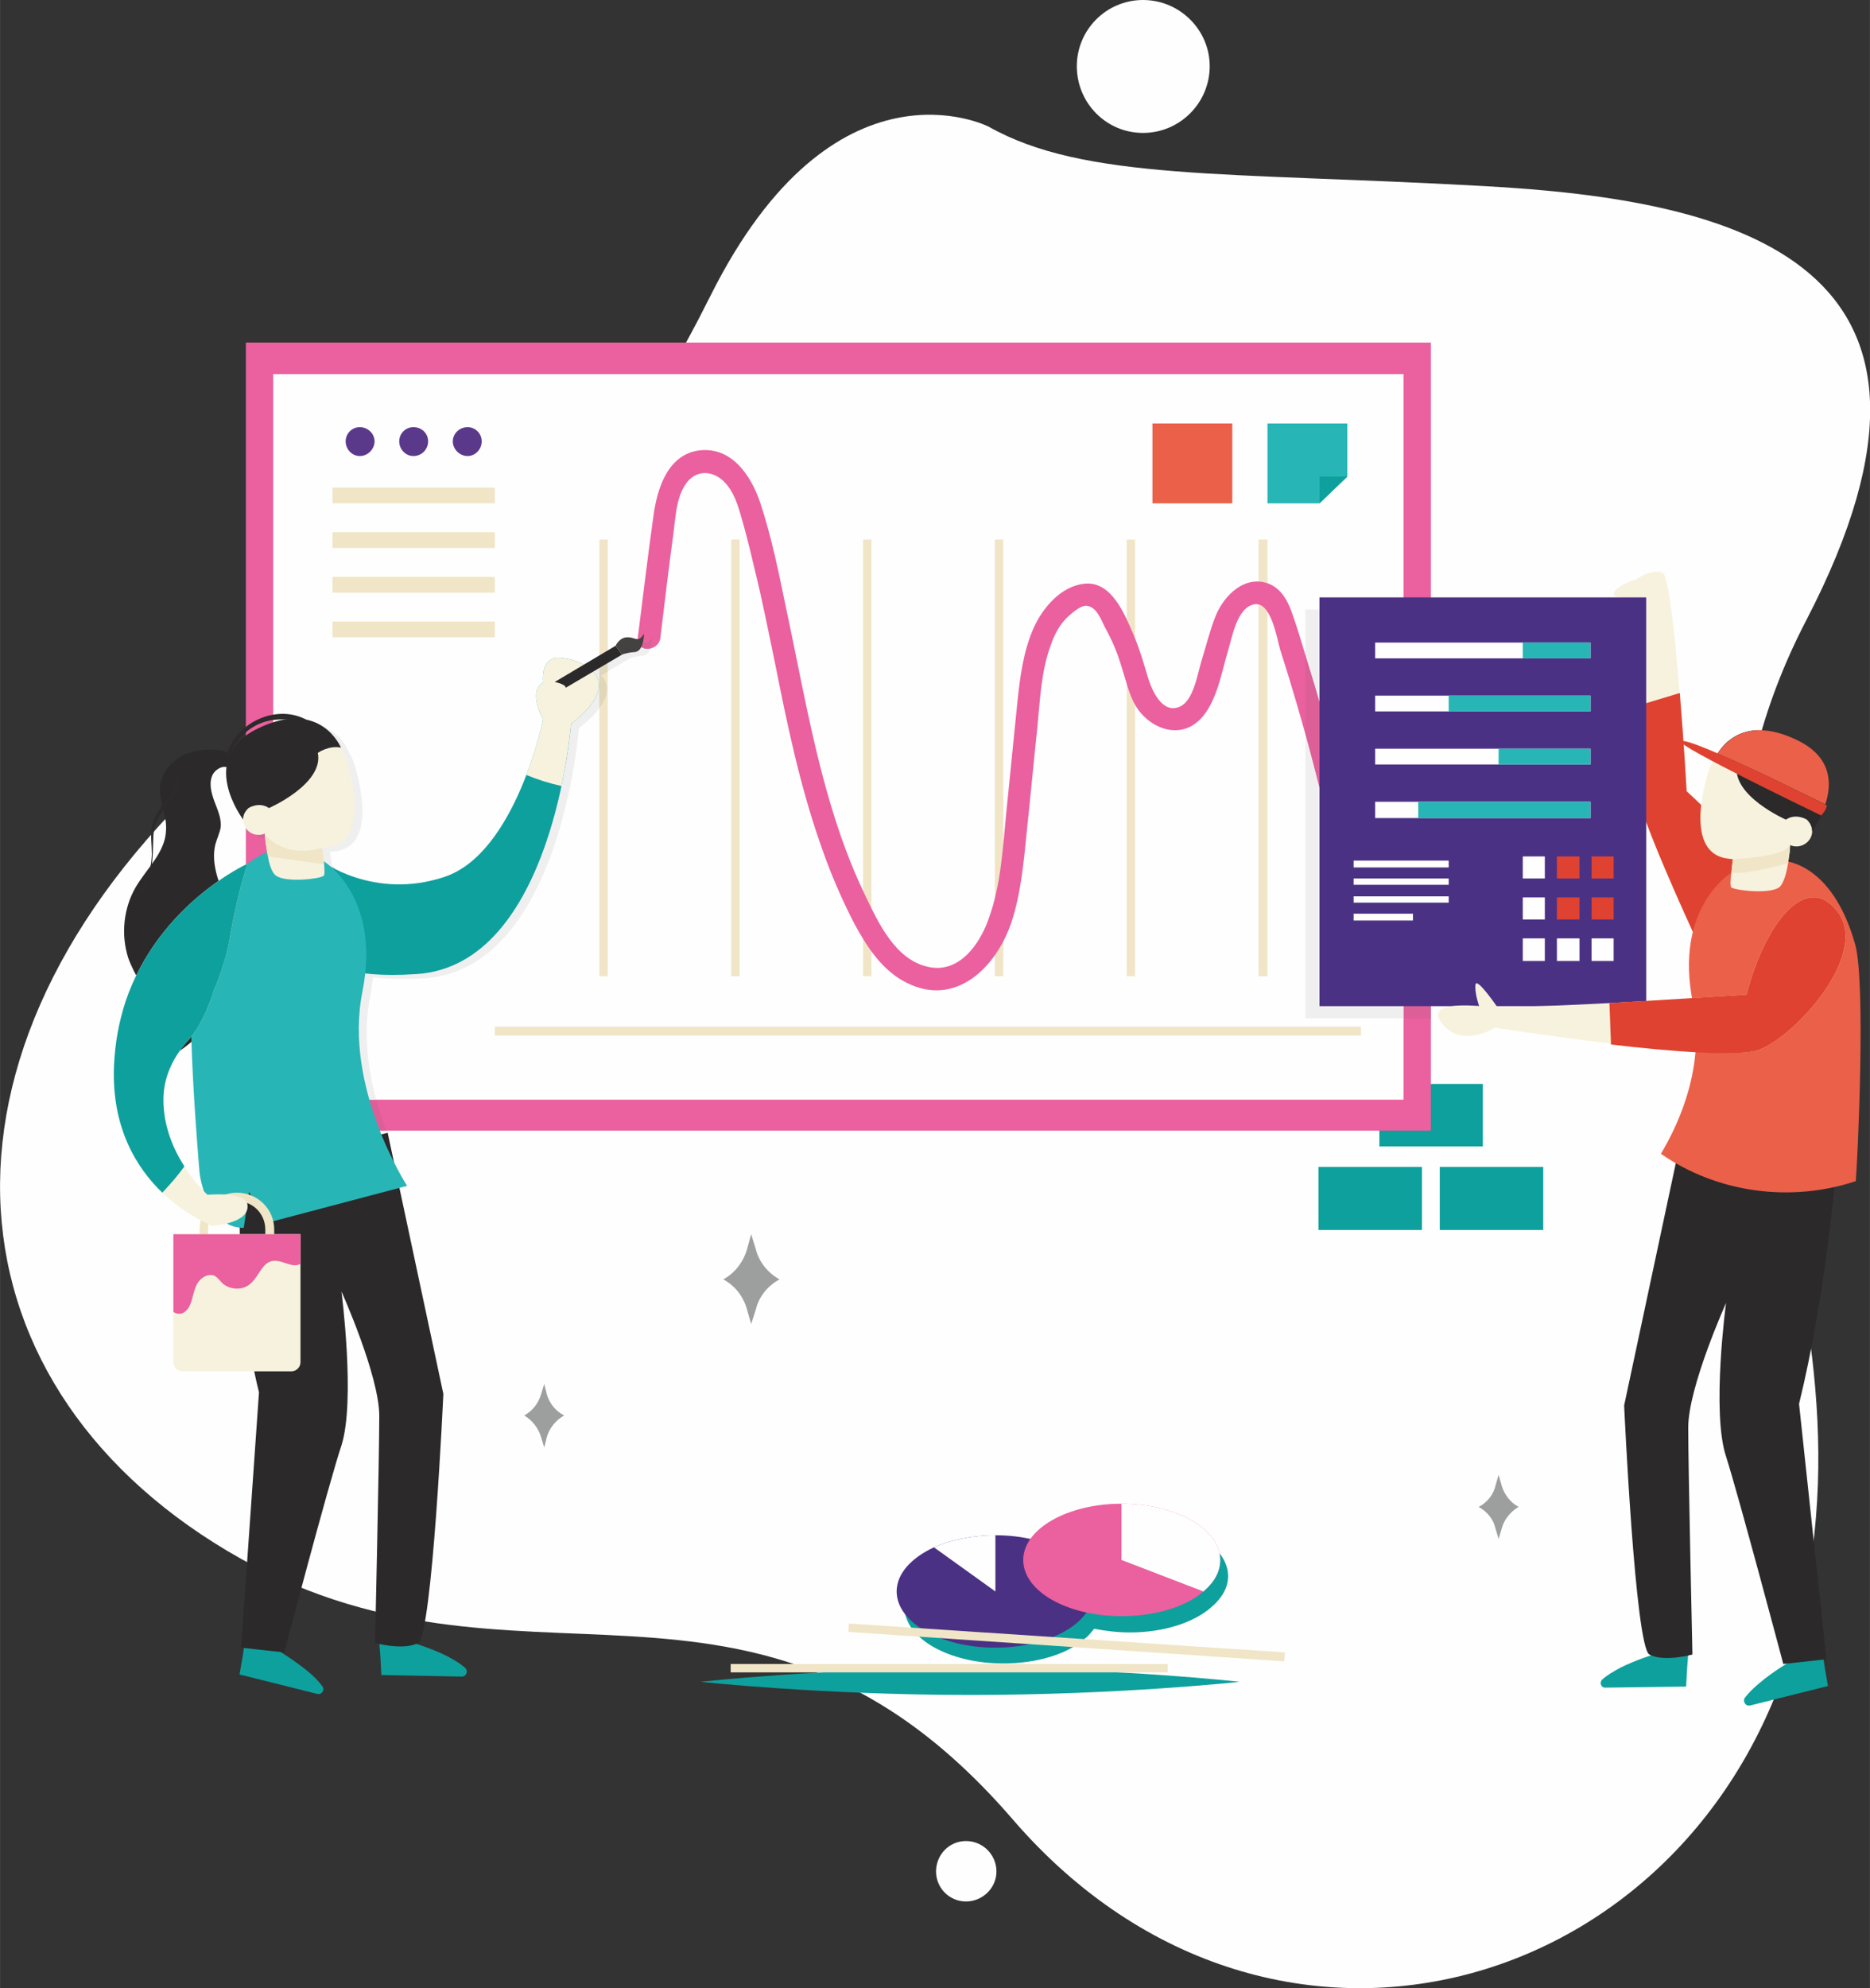 <?xml version="1.0" encoding="UTF-8"?>
<!DOCTYPE svg PUBLIC "-//W3C//DTD SVG 1.1//EN" "http://www.w3.org/Graphics/SVG/1.1/DTD/svg11.dtd">
<!-- Creator: CorelDRAW X7 -->
<svg xmlns="http://www.w3.org/2000/svg" xml:space="preserve" width="117.236mm" height="124.608mm" version="1.1" style="shape-rendering:geometricPrecision; text-rendering:geometricPrecision; image-rendering:optimizeQuality; fill-rule:evenodd; clip-rule:evenodd"
viewBox="0 0 3560 3784"
 xmlns:xlink="http://www.w3.org/1999/xlink">
 <rect x="0" y="0" width="3560" height="3784" fill="#333333" stroke="none"/>
 <defs>
  <style type="text/css">
   <![CDATA[
    .fil3 {fill:#FEFEFE}
    .fil17 {fill:#9D9E9E}
    .fil6 {fill:#EB6049}
    .fil2 {fill:#EB609E}
    .fil11 {fill:#F7F2DE}
    .fil15 {fill:#DF4230}
    .fil9 {fill:#EFEFF0}
    .fil4 {fill:#F0E5C6}
    .fil8 {fill:#DD5F98}
    .fil10 {fill:#E0D6B8}
    .fil13 {fill:#444141}
    .fil5 {fill:#28B5B5}
    .fil14 {fill:#2C2A2A}
    .fil12 {fill:#2B292A}
    .fil1 {fill:#0EA09D}
    .fil7 {fill:#5A398B}
    .fil16 {fill:#4B3184}
    .fil0 {fill:#FEFEFE;fill-rule:nonzero}
   ]]>
  </style>
 </defs>
 <g id="Layer_x0020_1">
  <g id="_2199590223120">
   <g>
    <path class="fil0" d="M1882 241c0,0 -294,-150 -530,323 -236,472 -315,341 -919,879 -603,538 -551,1181 0,1509 552,328 998,-66 1496,512 499,577 1326,328 1497,-381 170,-708 -342,-1220 13,-1903 354,-682 -132,-800 -617,-826 -486,-27 -758,-10 -940,-113z"/>
    <path class="fil0" d="M2303 126c0,70 -57,127 -127,127 -70,0 -126,-57 -126,-127 0,-69 56,-126 126,-126 70,0 127,57 127,126z"/>
    <path class="fil0" d="M1897 3562c0,31 -26,57 -58,57 -32,0 -57,-26 -57,-57 0,-32 25,-58 57,-58 32,0 58,26 58,58z"/>
   </g>
   <g>
    <polygon class="fil1" points="2823,2182 2626,2182 2626,2063 2823,2063 "/>
    <polygon class="fil1" points="2707,2341 2510,2341 2510,2221 2707,2221 "/>
    <polygon class="fil1" points="2938,2341 2741,2341 2741,2221 2938,2221 "/>
    <polygon class="fil2" points="2724,652 2724,2152 468,2152 468,652 "/>
    <polygon class="fil3" points="2672,712 2672,2093 520,2093 520,712 "/>
    <polygon class="fil4" points="2396,1027 2396,1858 2413,1858 2413,1027 "/>
    <polygon class="fil4" points="2145,1027 2145,1858 2161,1858 2161,1027 "/>
    <polygon class="fil4" points="1894,1027 1894,1858 1910,1858 1910,1027 "/>
    <polygon class="fil4" points="1643,1027 1643,1858 1659,1858 1659,1027 "/>
    <polygon class="fil4" points="1392,1027 1392,1858 1408,1858 1408,1027 "/>
    <polygon class="fil4" points="1141,1027 1141,1858 1157,1858 1157,1027 "/>
    <path class="fil2" d="M2590 1650c-28,-134 -62,-266 -103,-397 -9,-30 -18,-61 -29,-91 -8,-21 -19,-40 -40,-50 -47,-20 -88,21 -104,61 -11,28 -18,57 -27,86 -7,23 -15,75 -41,86 -34,15 -54,-33 -61,-57 -8,-27 -16,-54 -27,-80 -17,-39 -42,-103 -94,-97 -45,5 -80,47 -97,86 -19,44 -25,91 -30,138 -7,70 -14,140 -21,209 -7,69 -10,140 -34,205 -17,49 -57,105 -116,91 -62,-14 -94,-84 -119,-136 -28,-58 -50,-119 -68,-181 -35,-119 -56,-242 -82,-363 -14,-68 -28,-138 -50,-204 -17,-50 -53,-105 -114,-99 -62,7 -82,73 -89,125 -11,77 -20,155 -30,233 -3,27 39,26 43,0 8,-67 16,-133 25,-200 4,-29 5,-64 21,-90 20,-34 58,-31 81,-2 18,22 24,51 32,78 8,29 15,58 22,88 14,57 25,114 37,171 23,116 47,232 86,344 18,53 40,105 66,155 24,44 53,89 100,112 93,46 169,-30 198,-114 19,-57 24,-118 30,-177 7,-66 13,-131 20,-197 5,-51 7,-105 25,-154 7,-21 18,-42 35,-57 8,-7 22,-19 32,-19 20,0 29,26 36,40 14,25 25,51 33,79 8,24 13,50 27,73 21,34 66,58 105,37 46,-26 56,-98 70,-144 8,-26 17,-83 51,-88 31,-4 42,65 48,86 45,140 82,282 112,426 6,26 47,15 41,-12z"/>
    <polygon class="fil5" points="2565,806 2565,907 2512,958 2413,958 2413,806 "/>
    <polygon class="fil1" points="2565,907 2512,958 2512,907 "/>
    <polygon class="fil6" points="2346,806 2346,958 2194,958 2194,806 "/>
    <polygon class="fil4" points="2591,1971 942,1971 942,1954 2591,1954 "/>
    <polygon class="fil4" points="942,958 633,958 633,928 942,928 "/>
    <polygon class="fil4" points="942,1043 633,1043 633,1013 942,1013 "/>
    <polygon class="fil4" points="942,1128 633,1128 633,1098 942,1098 "/>
    <polygon class="fil4" points="942,1213 633,1213 633,1183 942,1183 "/>
    <path class="fil7" d="M713 840c0,15 -13,28 -28,28 -15,0 -27,-13 -27,-28 0,-15 12,-27 27,-27 15,0 28,12 28,27z"/>
    <path class="fil7" d="M815 840c0,15 -12,28 -28,28 -15,0 -27,-13 -27,-28 0,-15 12,-27 27,-27 16,0 28,12 28,27z"/>
    <path class="fil7" d="M917 840c0,15 -12,28 -27,28 -15,0 -28,-13 -28,-28 0,-15 13,-27 28,-27 15,0 27,12 27,27z"/>
    <path class="fil8" d="M735 2152l-267 0 0 -491c11,-6 17,-9 18,-9 13,-10 25,-17 34,-21l0 462 196 0c6,21 12,41 19,59zm-215 -548c0,-3 -1,-6 -1,-8l0 -2c-3,2 -7,3 -12,3 -16,0 -29,-13 -29,-30 0,-5 1,-9 3,-14 -4,8 -3,14 -3,14 0,0 -4,-5 -10,-14l0 -132c10,-10 22,-20 39,-28 5,-2 9,-4 13,-5l0 216zm-32 -59l0 0 -1 1 1 -1zm-20 -128l0 -12c14,-15 32,-27 52,-34l0 10c-20,6 -38,18 -52,36z"/>
    <path class="fil9" d="M716 2093l-196 0 0 -462c1,0 2,-1 4,-1 -2,-9 -3,-18 -4,-26l0 -216c13,-6 26,-9 37,-11 -2,0 -4,0 -5,0 -11,0 -22,1 -32,4l0 -10c11,-3 22,-5 34,-5 16,0 32,4 46,12 24,5 40,19 50,30 10,12 14,23 14,23 6,10 9,19 9,19 0,0 55,157 -33,170 -4,0 -8,1 -12,1l0 1c2,8 3,17 4,25 1,1 6,4 13,10 24,14 71,34 130,34 27,0 56,-4 86,-14 80,-26 130,-124 159,-201 1,-3 2,-6 3,-9 1,-2 2,-4 2,-6 1,-2 2,-4 2,-6 1,-2 1,-3 2,-5 1,-2 1,-4 2,-6 0,-1 1,-3 1,-4 1,-2 1,-4 2,-6 1,-1 1,-3 1,-4 1,-2 1,-4 2,-5 0,-2 1,-3 1,-4 1,-2 1,-4 1,-5 1,-1 1,-3 2,-4 0,-2 1,-4 1,-5 1,-2 1,-4 2,-6l0 -3 1 -4 1 -3 1 -2 0 -3 1 -2 0 -2 1 -2 0 -1c0,-2 0,-2 0,-2 0,0 -30,-53 0,-71 0,0 -4,-28 11,-41l2 -1 2 -1c3,-2 6,-3 10,-3 1,0 3,-1 4,-1 12,0 32,5 49,14l14 -9 0 84c-9,12 -21,24 -39,38l0 0 0 0 0 1 0 1c0,2 -1,4 -1,6l0 1c0,1 0,2 0,4l0 0c-1,4 -1,8 -2,12l0 1c0,2 0,4 -1,6l0 2c0,5 -1,10 -2,16l0 0c-1,3 -1,6 -1,9l-1 2c0,3 -1,6 -1,9l0 0c-1,4 -1,7 -2,11l0 0c-1,4 -1,7 -2,11l0 2c-1,3 -2,6 -2,10l-1 1c0,4 -1,8 -2,12 -29,138 -102,348 -277,359 -15,1 -30,1 -43,1 -20,0 -38,-1 -54,-3 -1,11 -3,23 -5,35 -14,68 -5,138 11,198zm441 -815l0 -24 30 -17c0,0 8,-16 22,-17 1,0 1,0 2,0 1,0 2,0 3,0 1,10 10,15 19,15 1,0 3,0 5,-1 -2,7 -7,13 -14,14 -16,1 -25,5 -25,5l-42 25z"/>
    <path class="fil10" d="M1141 1348l0 -84 16 -10 0 24 -13 8c3,2 5,5 7,8 0,2 1,3 2,5 1,3 2,6 2,10 0,2 0,3 0,5 0,10 -4,20 -13,32 0,1 -1,1 -1,2z"/>
    <path class="fil8" d="M1233 1235c-9,0 -18,-5 -19,-15 3,1 5,1 7,2 3,1 5,2 8,2 4,0 7,-3 12,-11 0,0 0,12 -3,21 -2,1 -4,1 -5,1z"/>
    <path class="fil1" d="M611 1638c0,0 100,76 235,31 136,-45 188,-300 188,-300 0,0 -30,-52 0,-70 0,0 -6,-43 25,-47 30,-3 149,32 28,126 0,0 -34,460 -295,476 -261,17 -213,-113 -213,-113l32 -103z"/>
    <path class="fil11" d="M1059 1252c-31,4 -25,47 -25,47 -30,18 0,70 0,70 0,0 -10,48 -32,106 22,9 44,16 67,21 14,-68 18,-118 18,-118 121,-94 2,-129 -28,-126z"/>
    <path class="fil12" d="M359 1433c-28,10 -51,34 -54,63 -3,28 13,55 11,84 -1,42 -37,73 -58,109 -23,40 -28,90 -14,134 12,34 35,64 49,98 15,33 20,75 -2,104 58,-19 106,-64 131,-120 26,-55 29,-119 11,-178 -12,-39 -33,-80 -23,-120 3,-11 8,-21 10,-32 2,-17 -6,-34 -12,-50 -6,-17 -11,-35 -3,-51 4,-7 11,-12 18,-14 7,-2 17,3 22,0 13,-6 1,-21 -6,-25 -21,-13 -58,-9 -80,-2z"/>
    <path class="fil1" d="M466 3126l-4 26 -6 35 148 37c8,2 15,-7 10,-14 -7,-10 -17,-20 -28,-29 -27,-22 -57,-40 -57,-40l-63 -15z"/>
    <path class="fil1" d="M722 3126l2 26 2 36 153 3c9,0 13,-11 6,-17 -9,-8 -21,-15 -34,-22 -30,-15 -64,-25 -64,-25l-65 -1z"/>
    <path class="fil12" d="M459 2206c0,0 -18,236 34,444l-34 486 82 9c0,0 84,-319 109,-394 27,-85 0,-293 0,-293 0,0 72,160 72,237 0,77 -8,432 -8,432 0,0 54,15 82,0 27,-15 48,-474 48,-474l-106 -497c0,0 -125,34 -279,50z"/>
    <path class="fil5" d="M524 1616c0,0 -107,25 -153,190 -22,80 9,427 9,427 0,0 12,104 84,104l10 -68 36 58 265 -70c0,0 -122,-188 -85,-370 36,-182 -74,-248 -74,-248 0,0 -62,47 -92,-23z"/>
    <path class="fil11" d="M658 1442c0,0 55,158 -33,170 -89,13 -132,-45 -132,-85 0,-39 -8,-116 67,-137 74,-22 98,52 98,52z"/>
    <path class="fil11" d="M522 1560c0,16 -13,29 -30,29 -16,0 -29,-13 -29,-29 0,-17 13,-30 29,-30 17,0 30,13 30,30z"/>
    <path class="fil12" d="M473 1538c0,0 20,-13 39,0 0,0 105,-46 93,-105 0,0 21,-15 44,-10 0,0 -38,-94 -157,-37 -119,56 -29,174 -29,174 0,0 -2,-11 10,-22z"/>
    <path class="fil11" d="M616 1667c-8,6 -71,13 -90,0 -8,-5 -13,-20 -16,-37 -3,-15 -5,-31 -6,-42 0,-7 -1,-12 -1,-12l0 -22 100 6c0,0 6,27 10,54 2,11 3,22 4,31 1,12 1,21 -1,22z"/>
    <path class="fil4" d="M617 1645l-107 -15c-3,-15 -5,-31 -6,-42 6,7 39,45 109,26 2,11 3,22 4,31z"/>
    <path class="fil4" d="M396 2366l0 -26c0,-30 25,-54 55,-54 30,0 54,24 54,54l0 26 17 0 0 -26c0,-39 -32,-70 -71,-70 -39,0 -71,31 -71,70l0 26 16 0z"/>
    <path class="fil11" d="M572 2349l0 244c0,9 -8,17 -17,17l-208 0c-10,0 -17,-8 -17,-17l0 -244 242 0z"/>
    <path class="fil2" d="M572 2349l0 57 -1 0c-16,8 -34,-9 -52,-6 -20,3 -26,29 -42,43 -14,13 -39,13 -54,-1 -5,-5 -9,-11 -15,-14 -13,-5 -28,5 -34,18 -6,12 -7,27 -13,39 -2,5 -6,10 -11,13 -6,4 -14,3 -20,-1l0 -148 242 0z"/>
    <path class="fil11" d="M404 2333c0,0 72,-4 67,-40 -4,-26 -76,-19 -76,-19 0,0 -84,-74 -84,-181 0,-48 23,-87 49,-115 30,-34 47,-93 47,-93 0,0 23,-52 30,-98 8,-46 18,-92 32,-136l2 -7c0,0 -169,76 -232,262 -12,37 -20,77 -22,122 -11,232 187,305 187,305z"/>
    <path class="fil1" d="M239 1906c-12,37 -20,77 -22,122 -5,118 43,195 92,242 15,-16 29,-32 42,-50 -20,-31 -40,-75 -40,-127 0,-48 23,-87 49,-115 30,-34 47,-93 47,-93 0,0 23,-52 30,-98 8,-46 18,-92 32,-136l2 -7c0,0 -169,76 -232,262z"/>
    <path class="fil12" d="M1077 1309c0,-7 -21,-11 -21,-11l116 -69 12 17 -107 63z"/>
    <path class="fil13" d="M1172 1229c0,0 7,-16 22,-16 15,-1 21,12 32,-7 0,0 0,33 -17,35 -16,1 -25,5 -25,5l-12 -17z"/>
    <path class="fil14" d="M337 1470c0,-2 -4,-2 -3,1 5,42 -38,63 -45,103 -3,17 0,35 0,52 -1,32 -12,60 -32,85 -2,2 1,5 3,3 33,-40 30,-76 32,-124 2,-36 24,-50 40,-77 8,-14 12,-28 5,-43z"/>
    <path class="fil14" d="M587 1372c-60,-36 -144,5 -157,72 -1,2 2,3 3,1 28,-68 83,-89 152,-68 3,1 5,-4 2,-5z"/>
    <path class="fil11" d="M3223 1774c0,0 -110,-238 -106,-272 3,-34 17,-365 17,-365 0,0 -63,4 -62,-6 2,-17 43,-28 43,-28 0,0 27,-21 50,-13 22,7 46,416 46,416 0,0 224,202 197,268 -27,66 -115,141 -115,141l-70 -141z"/>
    <path class="fil15" d="M3211 1506c0,0 -5,-90 -13,-187l-73 22c-3,75 -7,146 -8,161 -4,34 106,272 106,272l70 141c0,0 88,-75 115,-141 27,-66 -197,-268 -197,-268z"/>
    <polygon class="fil8" points="2724,1938 2672,1938 2672,1160 2724,1160 "/>
    <path class="fil9" d="M2672 1938l-187 0 0 -542c24,88 46,176 64,266 3,10 10,15 19,15 12,0 26,-11 22,-27 -28,-134 -62,-266 -103,-397 -1,-3 -1,-5 -2,-8l0 -85 187 0 0 778z"/>
    <path class="fil8" d="M2568 1677c-9,0 -16,-5 -19,-15 -18,-90 -40,-178 -64,-266l0 -151c1,3 1,5 2,8 41,131 75,263 103,397 4,16 -10,27 -22,27z"/>
    <polygon class="fil16" points="3134,1915 2512,1915 2512,1137 3134,1137 "/>
    <polygon class="fil3" points="3028,1354 2618,1354 2618,1324 3028,1324 "/>
    <polygon class="fil5" points="3028,1354 2758,1354 2758,1324 3028,1324 "/>
    <polygon class="fil3" points="3028,1557 2618,1557 2618,1526 3028,1526 "/>
    <polygon class="fil5" points="3028,1557 2700,1557 2700,1526 3028,1526 "/>
    <polygon class="fil3" points="3028,1253 2618,1253 2618,1223 3028,1223 "/>
    <polygon class="fil5" points="3028,1253 2899,1253 2899,1223 3028,1223 "/>
    <polygon class="fil3" points="3028,1455 2618,1455 2618,1425 3028,1425 "/>
    <polygon class="fil5" points="3028,1455 2853,1455 2853,1425 3028,1425 "/>
    <polygon class="fil3" points="2941,1672 2899,1672 2899,1630 2941,1630 "/>
    <polygon class="fil15" points="3007,1672 2964,1672 2964,1630 3007,1630 "/>
    <polygon class="fil15" points="3072,1672 3030,1672 3030,1630 3072,1630 "/>
    <polygon class="fil3" points="2941,1750 2899,1750 2899,1708 2941,1708 "/>
    <polygon class="fil15" points="3007,1750 2964,1750 2964,1708 3007,1708 "/>
    <polygon class="fil15" points="3072,1750 3030,1750 3030,1708 3072,1708 "/>
    <polygon class="fil3" points="2941,1829 2899,1829 2899,1786 2941,1786 "/>
    <polygon class="fil3" points="3007,1829 2964,1829 2964,1786 3007,1786 "/>
    <polygon class="fil3" points="3072,1829 3030,1829 3030,1786 3072,1786 "/>
    <polygon class="fil3" points="2758,1651 2577,1651 2577,1638 2758,1638 "/>
    <polygon class="fil3" points="2758,1684 2577,1684 2577,1672 2758,1672 "/>
    <polygon class="fil3" points="2758,1718 2577,1718 2577,1706 2758,1706 "/>
    <polygon class="fil3" points="2690,1752 2577,1752 2577,1739 2690,1739 "/>
    <path class="fil1" d="M3470 3148l4 26 6 35 -148 37c-9,2 -15,-8 -10,-15 7,-9 17,-19 28,-28 26,-22 57,-40 57,-40l63 -15z"/>
    <path class="fil1" d="M3214 3148l-2 26 -2 36 -153 2c-9,1 -13,-10 -6,-16 9,-8 21,-15 34,-22 30,-15 63,-25 63,-25l66 -1z"/>
    <path class="fil12" d="M3495 2231c0,0 -19,233 -70,441l52 486 -82 9c0,0 -85,-320 -109,-395 -28,-84 0,-292 0,-292 0,0 -72,160 -72,237 0,76 8,432 8,432 0,0 -54,15 -82,0 -27,-15 -48,-474 -48,-474l106 -497c0,0 142,37 297,53z"/>
    <path class="fil6" d="M3533 2248c4,-49 19,-377 -1,-450 -46,-164 -143,-160 -143,-160 -30,70 -93,23 -93,23 0,0 -110,66 -73,248 23,118 -24,225 -61,287 108,75 248,93 371,52z"/>
    <path class="fil11" d="M3254 1464c0,0 -55,157 34,170 89,13 132,-45 132,-85 0,-39 7,-116 -67,-137 -75,-22 -99,52 -99,52z"/>
    <path class="fil11" d="M3390 1582c0,16 14,29 30,29 16,0 30,-13 30,-29 0,-17 -14,-30 -30,-30 -16,0 -30,13 -30,30z"/>
    <path class="fil12" d="M3440 1560c0,0 -21,-13 -40,0 0,0 -105,-46 -93,-105 0,0 -21,-15 -43,-10 0,0 37,-94 156,-37 119,56 30,174 30,174 0,0 1,-11 -10,-22z"/>
    <path class="fil11" d="M3409 1576l0 22c0,0 0,4 -1,11 0,8 -2,21 -4,34 -3,20 -9,40 -17,46 -19,13 -82,6 -91,0 -2,-2 -2,-13 0,-28 1,-8 2,-17 3,-26l0 0c5,-27 10,-54 10,-54l100 -5z"/>
    <path class="fil4" d="M3408 1609c0,8 -2,21 -4,34 -26,7 -80,21 -108,18 1,-8 2,-17 3,-26l0 0c3,0 94,-3 109,-26z"/>
    <path class="fil15" d="M3467 1552c0,0 9,-8 11,-19 0,0 -265,-134 -278,-122 -10,8 267,141 267,141z"/>
    <path class="fil6" d="M3475 1531c-19,-9 -130,-65 -205,-97 15,-23 58,-70 150,-26 68,32 68,84 55,123z"/>
    <path class="fil11" d="M3325 1893c0,0 -370,26 -475,23 0,0 -39,-57 -41,-42 -2,16 7,41 7,41 0,0 -109,-12 -70,34 39,47 100,7 100,7 0,0 434,68 503,42 69,-26 210,-181 150,-262 -60,-80 -139,22 -174,157z"/>
    <path class="fil15" d="M3499 1736c-60,-80 -139,22 -174,157 0,0 -134,9 -261,16l3 79c111,13 244,24 282,10 69,-26 210,-181 150,-262z"/>
    <path class="fil17" d="M1422 2492l8 28 9 -28c6,-25 23,-45 45,-57 -22,-12 -39,-33 -45,-57l-9 -29 -8 29c-7,24 -23,45 -45,57 22,12 38,32 45,57z"/>
    <path class="fil17" d="M1041 2735l-5 20 -6 -20c-5,-17 -17,-32 -32,-41 15,-8 27,-23 32,-40l6 -20 5 20c5,17 17,32 33,40 -16,9 -28,24 -33,41z"/>
    <path class="fil17" d="M2859 2909l-6 20 -6 -20c-4,-18 -16,-32 -32,-41 16,-8 28,-23 32,-40l6 -21 6 21c5,17 17,32 32,40 -15,9 -27,23 -32,41z"/>
    <path class="fil1" d="M2360 3201c0,0 -229,25 -513,25 -283,0 -513,-25 -513,-25 0,0 230,-26 513,-26 284,0 513,26 513,26z"/>
    <path class="fil1" d="M2151 2893c-79,0 -146,27 -174,66 -21,-4 -44,-7 -67,-7 -44,0 -85,9 -117,23 -43,20 -71,50 -71,84 0,59 84,107 188,107 65,0 122,-18 155,-47 8,-6 13,-13 18,-19 21,4 44,7 68,7 65,0 122,-19 155,-48 20,-17 32,-37 32,-59 0,-59 -84,-107 -187,-107z"/>
    <path class="fil16" d="M2082 3029c0,22 -12,43 -32,60 -33,28 -91,47 -155,47 -104,0 -188,-48 -188,-107 0,-34 28,-64 71,-84 32,-14 73,-23 117,-23 103,0 187,48 187,107z"/>
    <path class="fil3" d="M1895 2922l0 107 -117 -84c32,-14 73,-23 117,-23z"/>
    <path class="fil2" d="M2323 2969c0,23 -12,43 -32,60 -33,29 -91,47 -156,47 -103,0 -187,-47 -187,-107 0,-59 84,-107 187,-107 104,0 188,48 188,107z"/>
    <path class="fil3" d="M2323 2969c0,23 -12,43 -32,60l-156 -60 0 -107c104,0 188,48 188,107z"/>
    <polygon class="fil4" points="2223,3167 1391,3167 1391,3183 2223,3183 "/>
    <polygon class="fil4" points="2446,3145 1616,3090 1615,3106 2445,3162 "/>
   </g>
  </g>
 </g>
</svg>
